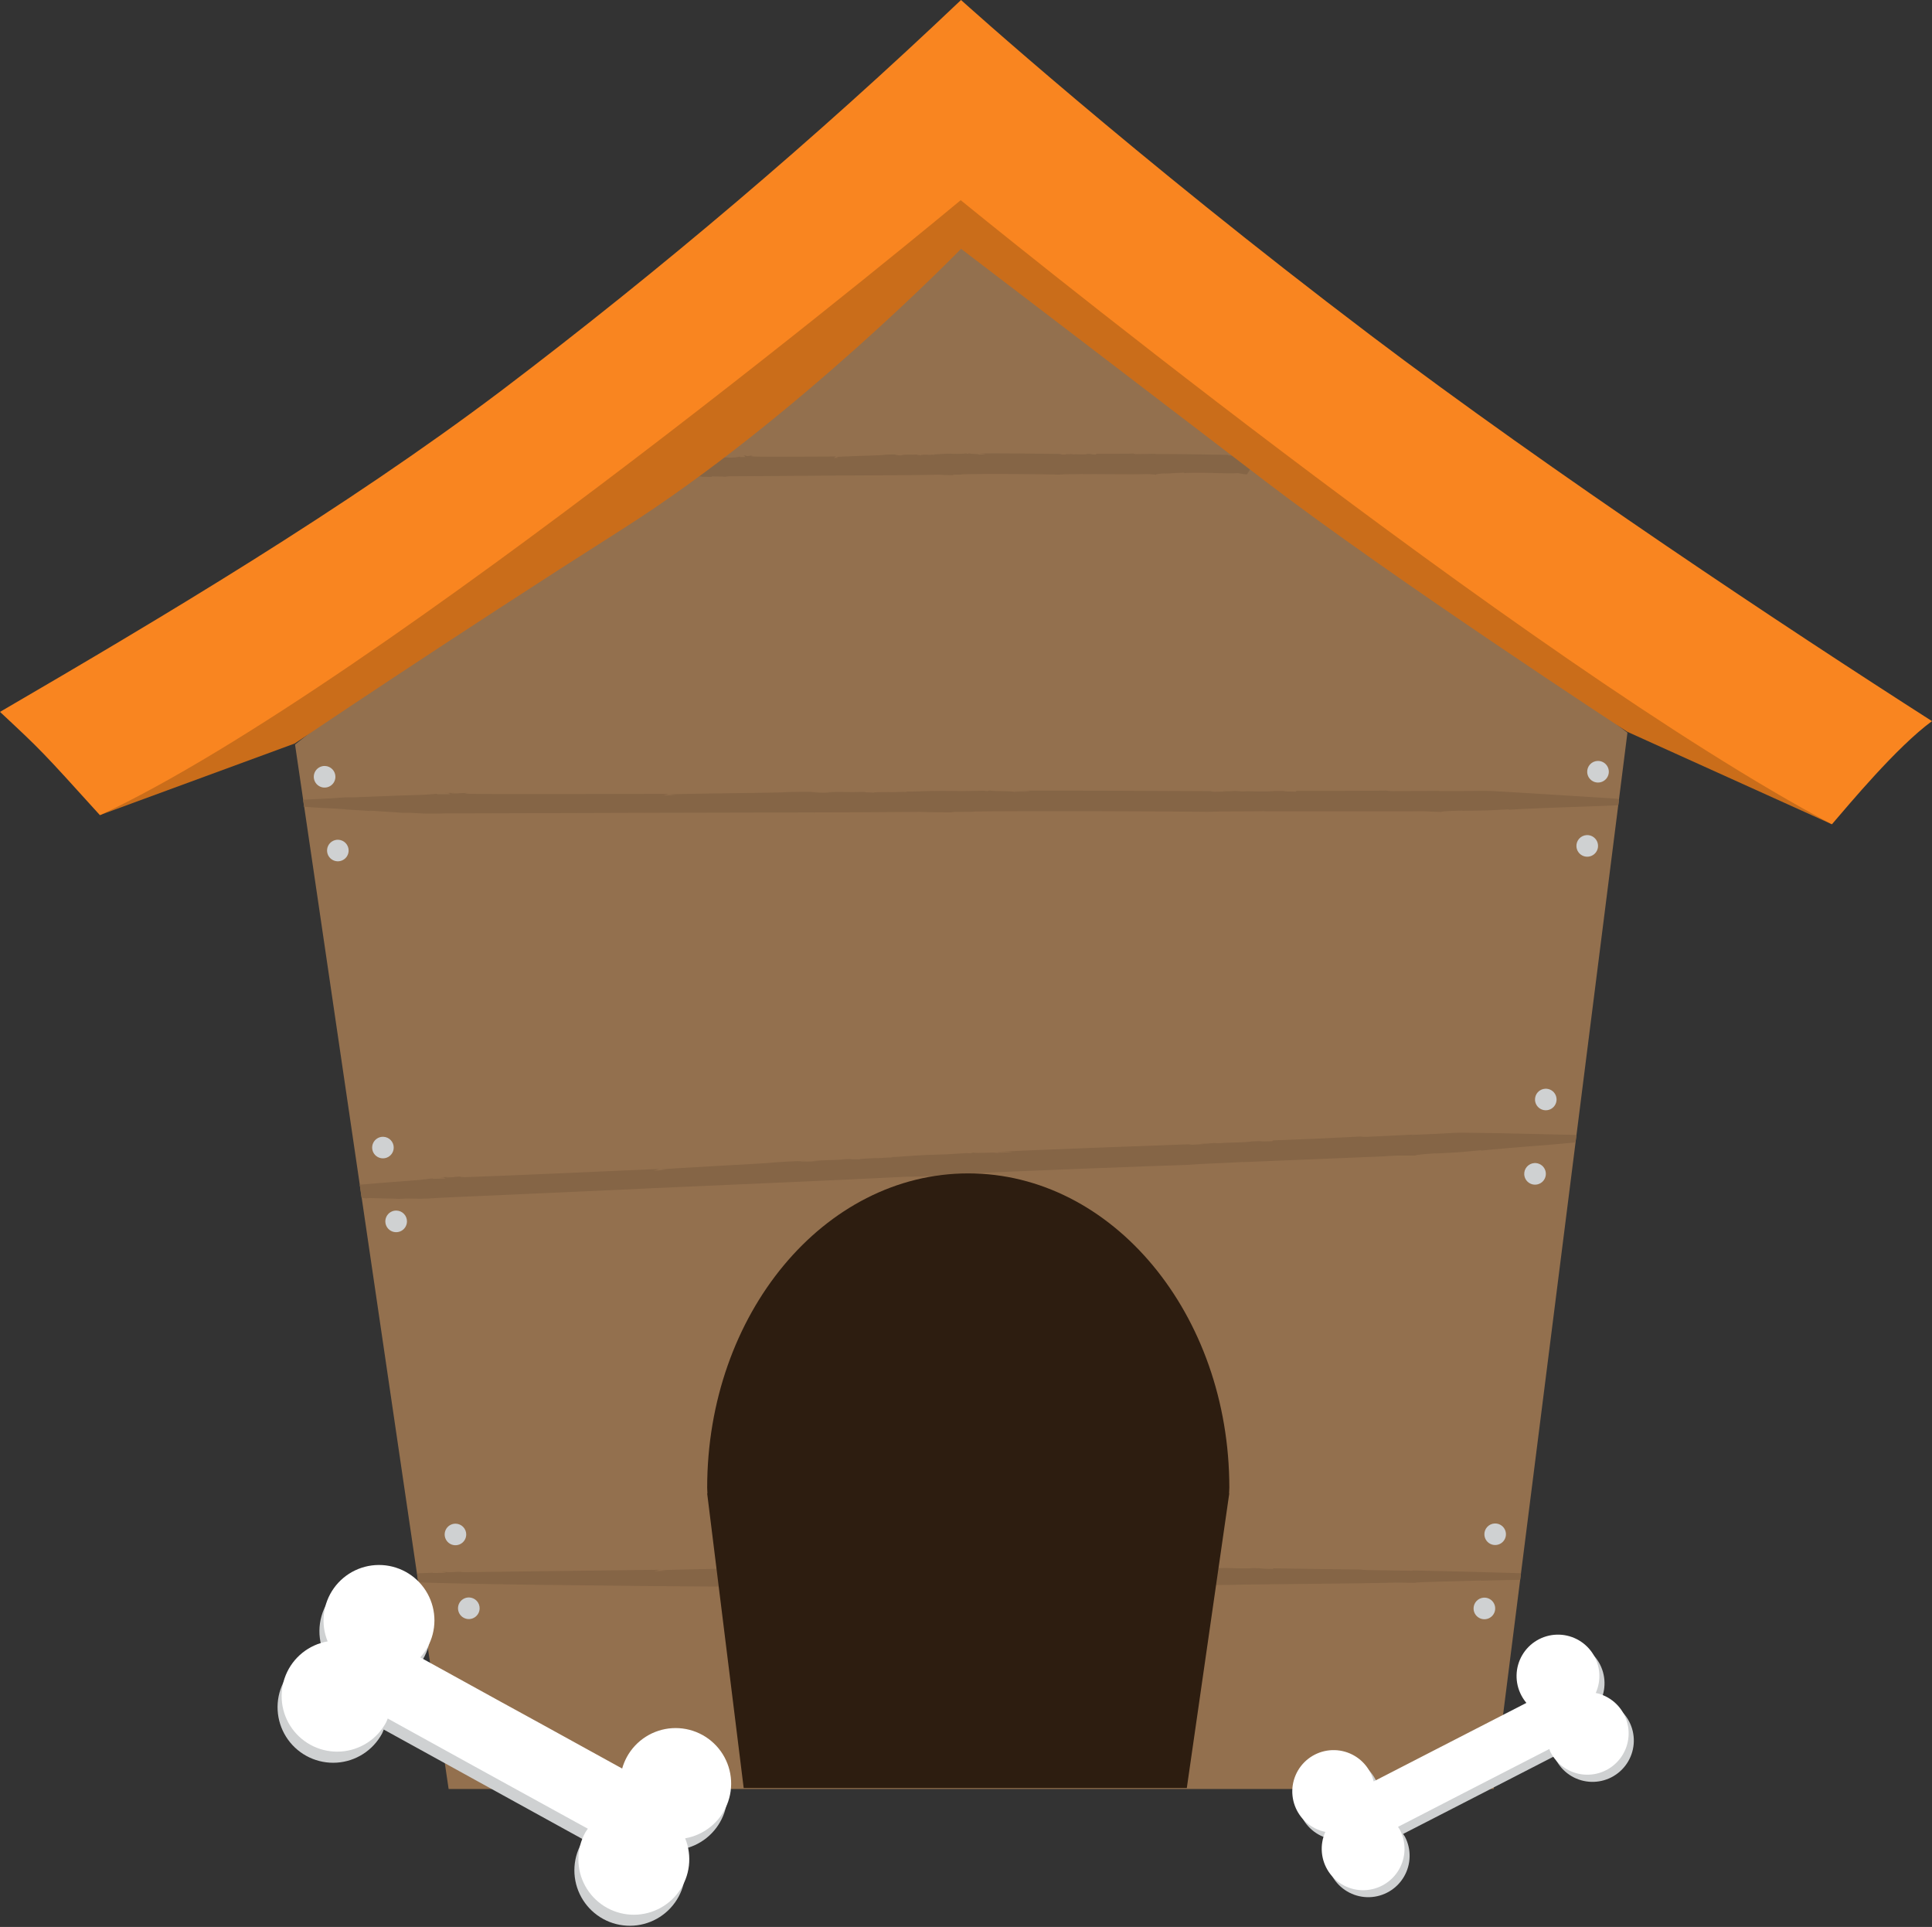 <svg width="710" height="708" viewBox="0 0 710 708" fill="none" xmlns="http://www.w3.org/2000/svg">
<rect x="0" y="0" width="710" height="708" fill="#333333" stroke="none"/>
<path d="M513.911 173.383C512.148 173.381 510.386 173.467 508.631 173.642C510.395 173.665 512.158 173.579 513.911 173.383V173.383Z" fill="#F1F2F2"/>
<path d="M127.414 215.832L129.025 215.68L127.414 215.832Z" fill="#F1F2F2"/>
<path d="M413.215 181.729L412.945 182.047C408.241 182.47 411.557 181.847 407.241 182.306C405.595 182.858 400.068 182.905 398.598 183.258C397.945 183.311 397.288 183.311 396.634 183.258C395.472 183.495 394.292 183.637 393.107 183.681C392.636 183.787 393.471 183.681 393.836 183.751L390.79 184.104C389.614 184.104 389.285 184.045 390.578 183.904C382.594 184.539 344.258 187.784 335.662 188.665C336.779 188.736 339.425 188.383 340.46 188.548C338.202 188.9 337.108 188.806 336.12 189.053C335.215 188.736 331.123 189.406 329.359 189.171L328.724 189.441H327.548C317.576 190.617 325.278 189.77 316.411 190.511C311.284 191.005 308.874 191.534 306.004 191.686C306.439 191.686 307.58 191.686 306.251 191.863C306.004 191.686 302.723 192.321 302.065 192.18C300.76 192.321 296.55 192.686 297.996 192.815C297.267 192.744 293.504 193.038 295.727 192.721C294.457 192.827 293.234 192.897 292.316 193.038L293.963 192.968C289.67 193.391 287.319 193.391 284.555 193.885H286.143C284.246 194.155 282.33 194.254 280.416 194.179L283.038 193.849C278.781 194.249 276.229 194.496 272.702 194.955L273.96 194.849C269.468 195.519 245.89 197.858 241.763 198.563H243.691L240.163 199.057C240.587 199.057 241.833 198.234 242.198 198.27C234.53 198.975 194.689 202.725 187.599 203.23C184.741 203.372 187.058 202.948 187.093 202.913C183.565 203.301 185.611 203.266 182.66 203.513C181.848 203.513 182.812 203.336 183.259 203.277C182.391 203.31 181.527 203.405 180.672 203.56C182.295 203.477 181.636 203.795 182.33 203.901L178.532 204.218L178.685 204.042C176.75 204.484 174.785 204.778 172.805 204.923L153.32 206.628C154.223 206.401 155.143 206.248 156.071 206.169C155.213 206.24 153.931 206.381 153.143 206.393C154.684 206.393 150.486 206.745 151.697 206.698C147.087 207.509 141.113 207.698 136.986 208.332C136.657 208.709 128.754 215.151 128.754 215.562C127.484 215.668 126.214 215.785 125.826 215.785C127.218 215.772 128.609 215.674 129.989 215.492L130.201 215.256C133.246 214.892 130.93 215.315 133.905 215.033C134.081 215.209 131.341 215.492 128.919 215.727C130.673 215.675 132.422 215.503 134.152 215.209C136.198 215.104 133.94 215.456 136.41 215.303C138.162 215.092 140.455 214.716 142.478 214.633C147.393 214.387 149.957 213.681 154.449 213.458L153.967 213.564C155.566 213.564 158.67 213.105 161.528 212.952C160.716 212.952 159.999 212.952 161.704 212.741C164.997 212.564 167.231 212.247 169.642 212.176L171.935 211.789L239.963 205.405L239.516 205.476C257.003 203.806 292.916 200.585 310.967 198.705C313.777 198.634 317.634 198.246 320.563 198.035C318.928 198.105 319.469 197.929 320.739 197.823C329.629 197.035 321.327 197.647 330.311 196.765C340.648 195.66 380.277 192.274 389.485 191.604C394.388 190.899 400.574 190.534 405.395 189.935L404.913 190.041C410.099 189.476 439.521 187.067 445.542 186.432H444.731C449.975 185.797 449.281 186.15 453.444 185.856C452.868 185.621 457.36 185.045 459.089 184.868L459.03 184.939C461.617 184.657 467.461 183.869 471.742 183.446L471.589 183.622C475.117 183.128 481.879 182.599 484.442 182.341C490.322 181.882 499.4 181.342 507.232 180.425H512.347L513.076 180.307C513.076 180.307 520.755 174.077 510.278 173.842L510.431 173.677L508.384 173.877C505.915 174.018 504.857 174.312 504.951 174.135L508.314 173.853C505.844 174.03 507.561 173.783 508.502 173.606C507.467 173.689 506.456 173.759 505.633 173.783C505.151 173.889 505.997 173.783 506.385 173.783C505.056 173.959 503.222 174.276 501.599 174.347C499.071 174.559 501.411 174.1 498.459 174.347C482.878 175.628 467.767 176.804 452.021 178.25C451.657 178.25 452.092 178.179 452.539 178.109L439.274 179.425C438.638 179.459 438.001 179.435 437.369 179.355C437.734 179.355 431.772 179.966 425.68 180.53L413.215 181.729Z" fill="#F1F2F2"/>
<path d="M353.254 80.585L108.422 273.541L164.867 657.301H548.919L598.073 269.203L353.254 80.585Z" fill="#93704E"/>
<path d="M598.309 417.499L600.461 417.558L598.309 417.499Z" fill="#856546"/>
<path d="M593.522 417.405L598.309 417.535L593.522 417.405Z" fill="#856546"/>
<path d="M93.017 439.188L90.889 439.118L93.017 439.188Z" fill="#856546"/>
<path d="M542.04 416.23C539.5 416.23 536.96 416.1 534.408 416.23C529.316 416.559 524.189 416.759 519.015 416.982C518.533 416.982 519.097 416.912 519.697 416.853L502.222 417.699C501.393 417.715 500.564 417.672 499.741 417.57C500.212 417.57 492.368 417.981 484.336 418.334L467.873 419.004L467.485 419.31C461.335 419.58 465.686 419.063 460.006 419.369C457.795 419.862 450.598 419.721 448.611 420.015C447.752 420.044 446.892 420.024 446.036 419.956C444.507 420.15 442.967 420.248 441.426 420.25C440.791 420.344 441.896 420.25 442.379 420.344L438.357 420.591C436.781 420.591 436.393 420.474 438.098 420.379C427.585 420.732 377.149 422.637 365.836 423.213C367.295 423.318 370.787 423.06 372.128 423.271C369.141 423.542 367.718 423.401 366.401 423.612C365.225 423.271 359.827 423.789 357.546 423.495L356.699 423.753L355.206 423.671C342.047 424.459 352.195 423.918 340.53 424.353C333.886 424.659 330.687 425.093 326.995 425.14C327.63 425.14 328.724 425.211 327.136 425.329C326.83 425.152 322.432 425.67 321.621 425.505C319.916 425.599 314.365 425.811 316.247 425.999C315.306 425.905 310.367 426.057 313.295 425.811C311.625 425.881 310.003 425.905 308.803 426.01H310.955C305.311 426.281 302.23 426.21 298.561 426.598H300.654C298.15 426.804 295.635 426.832 293.128 426.681L296.585 426.457C290.988 426.704 287.624 426.857 282.968 427.186L284.626 427.127C278.746 427.644 247.642 429.161 242.186 429.713L244.714 429.807L240.01 430.184C240.575 430.184 242.256 429.42 242.727 429.467C232.637 429.913 180.19 432.264 170.877 432.511C167.114 432.511 170.183 432.217 170.23 432.182C165.655 432.452 168.266 432.476 164.35 432.629C163.292 432.629 164.562 432.452 165.161 432.405C163.456 432.5 161.881 432.488 161.751 432.582C163.88 432.582 162.986 432.864 163.903 432.993L161.398 433.076L158.894 433.134L159.105 432.97C158 432.97 156.295 433.428 151.391 433.746C144.782 434.216 137.738 434.815 132.188 435.274L132.87 440.117C133.902 440.267 134.944 440.338 135.986 440.329C134.916 440.329 133.975 440.164 136.245 440.188C140.572 440.364 143.524 440.317 146.699 440.493L149.733 440.364C151.615 440.364 154.202 440.505 157.294 440.364L162.292 440.058L167.948 439.8L194.49 438.624L239.293 436.602H238.705C261.73 435.556 308.991 433.593 332.781 432.358C336.461 432.358 341.541 432.123 345.375 432.018C343.246 432.018 343.964 431.876 345.634 431.806C357.393 431.347 346.422 431.653 358.252 431.089C371.869 430.348 424.01 428.362 436.111 428.009C442.59 427.48 450.716 427.339 457.066 426.904L456.431 426.998L509.901 424.811H508.831C515.758 424.365 514.829 424.694 520.285 424.553C519.556 424.294 525.483 423.871 527.752 423.753L527.67 423.824L535.219 423.412C538.289 423.213 541.617 422.813 544.427 422.59L544.215 422.754C548.919 422.213 557.727 421.579 561.102 421.261C566.041 420.885 572.685 420.356 578.965 419.756L579.329 416.994L549.66 416.336L542.04 416.23Z" fill="#856546"/>
<path d="M136.903 298.039C135.81 297.945 134.857 297.792 137.162 297.91C141.583 298.263 144.594 298.333 147.828 298.651H150.92C152.849 298.733 155.483 298.968 158.646 298.944L163.762 298.85H169.547L196.688 298.768L242.55 298.627H241.95C265.469 298.533 313.812 298.556 338.143 298.298C341.894 298.474 347.092 298.439 351.019 298.486C348.832 298.415 349.585 298.286 351.278 298.298C363.249 298.298 352.089 298.169 364.213 298.098C378.136 297.933 431.442 298.098 443.813 298.274C450.457 298.016 458.747 298.204 465.25 298.039L464.592 298.11H519.262H518.168C525.224 297.945 524.295 298.227 529.869 298.321C529.14 298.027 535.207 297.863 537.524 297.839L537.43 297.898L545.156 297.804C548.296 297.734 551.706 297.463 554.563 297.357L554.328 297.522C559.138 297.169 568.181 296.887 571.638 296.723C577.929 296.534 586.925 296.182 594.734 295.864L595.004 293.76C594.604 293.513 595.275 293.525 591.3 293.266L560.161 291.327L552.4 290.868C549.801 290.727 547.214 290.539 544.603 290.563C539.394 290.668 534.149 290.657 528.857 290.657C528.375 290.598 528.951 290.598 529.563 290.563L511.7 290.68C510.849 290.661 510 290.582 509.16 290.445C509.642 290.516 501.622 290.551 493.414 290.563H476.516L476.104 290.857C469.825 290.857 474.282 290.527 468.473 290.598C466.203 291.009 458.818 290.598 456.807 290.774C455.934 290.767 455.063 290.708 454.197 290.598C452.632 290.733 451.061 290.768 449.493 290.704C448.846 290.774 449.975 290.774 450.457 290.845L446.353 290.915C444.742 290.845 444.354 290.715 446.094 290.692C435.358 290.61 383.769 290.398 372.222 290.516C373.703 290.68 377.278 290.516 378.63 290.833C375.573 290.974 374.127 290.774 372.751 290.939C371.575 290.539 366.024 290.845 363.708 290.445L362.837 290.668L361.309 290.527C347.856 290.763 358.239 290.645 346.315 290.586C339.518 290.586 336.226 290.927 332.463 290.821C333.11 290.821 334.227 290.962 332.592 291.009C332.286 290.821 327.83 291.15 326.959 291.009C325.207 291.009 319.539 291.009 321.456 291.268C320.492 291.139 315.435 291.08 318.446 290.962C316.74 290.962 315.082 290.962 313.859 290.962L316.047 291.045C310.284 291.045 307.145 290.868 303.382 291.115L305.51 291.221C302.948 291.319 300.383 291.245 297.831 290.998L301.359 290.915C295.644 290.915 292.187 290.915 287.424 291.08H289.153C283.073 291.35 251.311 291.562 245.713 291.891L248.289 292.103L243.479 292.267C244.055 292.267 245.831 291.609 246.278 291.679C235.977 291.679 182.342 291.856 172.817 291.679C168.983 291.562 172.123 291.35 172.17 291.327C167.466 291.397 170.159 291.538 166.184 291.515C165.091 291.515 166.408 291.362 167.019 291.327C165.279 291.327 163.656 291.327 163.491 291.327C165.667 291.409 164.75 291.656 165.667 291.821H163.115H160.551L160.787 291.656C159.611 291.656 157.894 291.997 152.873 292.114C144.394 292.35 135.233 292.773 126.673 293.09C126.802 293.02 128.589 292.914 130.389 292.796C129.213 292.796 127.496 292.937 126.449 292.937C128.507 292.937 122.921 293.161 124.485 293.137C120.287 293.443 115.278 293.619 111.373 293.819L111.738 296.382H111.244C117.829 296.922 121.334 296.899 127.355 297.369H126.708C128.872 297.569 133.058 297.722 136.903 298.039Z" fill="#856546"/>
<path d="M455.973 167.2C456.937 167.386 457.919 167.461 458.901 167.423C457.933 167.261 456.953 167.186 455.973 167.2V167.2Z" fill="#856546"/>
<path d="M244.373 174.864L244.502 174.641C246.207 174.559 244.902 174.77 246.572 174.758C246.654 174.935 245.126 174.982 243.773 174.994C244.745 175.116 245.729 175.116 246.701 174.994C247.877 175.076 246.572 175.217 247.948 175.299C249.072 175.171 250.204 175.128 251.335 175.17V175.17C254.075 175.358 255.521 174.888 258.014 175.076L257.755 175.146C258.637 175.252 260.366 175.146 261.965 175.217C261.506 175.217 261.118 175.052 262.071 175.029C263.905 175.146 265.152 175.029 266.493 175.17L267.774 174.994C274.16 174.994 299.348 174.77 305.757 174.735H305.499C315.259 174.641 335.297 174.653 345.387 174.406C346.951 174.582 349.103 174.547 350.725 174.594C349.82 174.523 350.126 174.394 350.831 174.406C355.794 174.406 351.172 174.276 356.194 174.206C361.967 174.041 384.063 174.206 389.191 174.382C391.942 174.112 395.388 174.312 398.081 174.147L397.81 174.218C400.703 174.112 417.107 174.359 420.482 174.218H420.024C421.646 174.144 423.271 174.215 424.88 174.429C424.575 174.135 427.091 173.971 428.055 173.947V174.006C429.502 174.006 432.759 173.7 435.182 173.665L435.088 173.83C437.075 173.653 440.826 173.724 442.261 173.712C445.53 173.712 450.587 174.053 454.961 173.842L457.795 174.3H458.207C458.207 174.3 462.769 168.787 457.031 167.611L457.125 167.446H455.949C454.585 167.364 453.95 167.552 454.044 167.446H455.925C454.538 167.446 455.502 167.317 456.031 167.223C455.455 167.223 454.855 167.223 454.444 167.141C454.032 167.059 454.632 167.211 454.855 167.247C453.966 167.358 453.07 167.401 452.174 167.376C450.763 167.376 452.08 167.117 450.434 167.106C441.743 166.976 433.324 166.788 424.563 166.823C424.363 166.765 424.563 166.765 424.857 166.729L417.448 166.847C417.089 166.825 416.736 166.746 416.402 166.612C416.602 166.682 413.274 166.718 409.864 166.729H405.16C403.855 166.729 402.949 166.729 402.902 166.729L402.737 167.023C400.127 167.023 401.973 166.694 399.562 166.765C398.622 167.176 395.564 166.765 394.729 166.941C394.729 166.941 393.553 166.941 393.647 166.765C393.283 166.988 392.471 166.823 391.684 166.87C391.413 166.941 391.883 166.941 392.083 167.012H390.284C389.626 166.941 389.461 166.812 390.178 166.788C385.733 166.706 364.308 166.494 359.604 166.612C360.495 166.663 361.383 166.769 362.261 166.929C360.991 167.07 360.392 166.929 359.827 167.035C359.345 166.635 357.04 166.941 356.088 166.541L355.723 166.765L355.088 166.624C353.018 166.788 350.94 166.808 348.867 166.682C346.01 166.682 344.646 167.023 343.058 166.917C343.293 166.917 343.928 167.047 343.188 167.106C343.058 166.917 341.212 167.247 340.836 167.047C340.107 167.047 337.755 167.047 338.554 167.317C338.155 167.188 336.05 167.129 337.308 167.012C336.602 167.012 335.908 167.012 335.403 167.012L336.308 167.094C334.56 167.004 332.809 167.028 331.064 167.164L331.946 167.27C330.878 167.368 329.802 167.293 328.759 167.047L330.217 166.964C327.865 166.964 326.419 166.965 324.443 167.129H325.149C322.632 167.399 309.461 167.611 307.145 167.94L308.215 168.152L306.216 168.316C306.451 168.316 307.18 167.658 307.392 167.729C303.111 167.729 280.874 167.905 276.923 167.729C275.336 167.611 276.641 167.399 276.664 167.376C274.724 167.446 275.818 167.588 274.171 167.564C273.725 167.564 274.265 167.411 274.524 167.376C274.042 167.333 273.555 167.353 273.078 167.435C273.971 167.505 273.595 167.752 273.971 167.917H271.855L271.949 167.752C270.876 168.014 269.772 168.133 268.668 168.105C265.14 168.034 261.342 168.105 257.802 168.105C258.302 167.958 258.822 167.886 259.343 167.893C258.872 167.893 258.167 167.893 257.708 167.893C258.567 168.058 256.227 167.999 256.897 168.07C254.31 168.469 250.958 168.07 248.665 168.375C248.465 168.728 243.773 174.429 243.773 174.841C243.068 174.841 242.362 174.841 242.139 174.841C242.88 174.938 243.63 174.946 244.373 174.864V174.864Z" fill="#856546"/>
<path d="M600.461 579.55L593.546 579.303L600.461 579.55Z" fill="#856546"/>
<path d="M93.005 579.785L90.877 579.703L93.005 579.785Z" fill="#856546"/>
<path d="M92.865 579.773L90.101 579.668L92.806 579.773H92.865Z" fill="#856546"/>
<path d="M519.873 577.14L502.399 576.87C500.823 576.799 500.388 576.717 499.917 576.67C500.388 576.67 492.544 576.599 484.513 576.482L468.049 576.223L467.65 576.458C461.499 576.388 465.862 576.164 460.182 576.153C457.96 576.458 450.775 576 448.776 576.153C447.918 576.136 447.063 576.073 446.212 575.965C444.677 576.047 443.138 576.047 441.602 575.965C440.956 575.965 442.061 576.035 442.543 576.094H438.521C436.946 576.012 436.558 575.894 438.274 575.882C427.761 575.671 377.325 575.153 366.013 575.283C367.471 575.447 370.963 575.353 372.292 575.612C369.294 575.753 367.882 575.612 366.565 575.706C365.389 575.306 359.992 575.588 357.722 575.201L356.864 575.424L355.382 575.283C342.223 575.506 352.372 575.389 340.706 575.283C334.062 575.283 330.852 575.612 327.159 575.518C327.794 575.518 328.888 575.659 327.289 575.718C326.995 575.518 322.585 575.859 321.785 575.718C320.068 575.718 314.518 575.718 316.4 575.988C315.459 575.859 310.52 575.824 313.46 575.694C311.79 575.694 310.167 575.694 308.968 575.694L311.108 575.753C305.463 575.753 302.394 575.624 298.713 575.871L300.806 575.965C298.297 576.078 295.782 576.019 293.28 575.788L296.749 575.683C291.152 575.683 287.777 575.753 283.12 575.918H284.79C278.91 576.188 247.771 576.611 242.303 576.952L244.82 577.105L240.116 577.293C240.68 577.293 242.386 576.705 242.856 576.752L171.006 577.646C167.243 577.646 170.335 577.469 170.371 577.446C165.796 577.575 168.395 577.61 164.491 577.669C163.421 577.669 164.703 577.575 165.302 577.552C163.597 577.552 162.022 577.552 161.892 577.634C162.61 577.588 163.33 577.668 164.021 577.869L159.023 577.94L159.246 577.845C158.129 577.845 151.344 578.163 153.284 578.104L153.755 581.384C160.269 581.654 177.273 582.007 194.325 582.242L239.14 582.748H238.587C261.6 582.959 308.873 583.23 332.663 582.983C336.344 583.159 341.424 583.124 345.257 583.171C343.129 583.1 343.858 582.971 345.528 582.983C357.228 582.983 346.316 582.853 358.146 582.771C371.763 582.63 423.904 582.595 436.005 582.595C442.496 582.313 450.61 582.407 456.972 582.207H456.325C463.169 582.089 501.858 581.784 509.795 581.56H508.737C515.663 581.349 514.711 581.56 520.179 581.56C519.462 581.396 525.388 581.208 527.658 581.161H527.576L544.356 580.702L544.133 580.784C547.955 580.655 554.505 580.538 558.644 580.467L558.962 578.022C545.803 577.634 532.691 577.281 519.215 577.011C518.709 577.14 519.273 577.152 519.873 577.14Z" fill="#856546"/>
<path d="M451.68 548.715C451.68 548.01 451.774 547.328 451.774 546.623C451.774 482.837 408.817 431.124 355.829 431.124C302.841 431.124 259.884 482.849 259.884 546.623C259.884 547.328 259.966 548.01 259.978 548.715H259.884L273.301 656.949H436.146L451.751 548.715H451.68Z" fill="#2D1D10"/>
<path d="M176.262 590.988C176.246 591.775 175.996 592.539 175.545 593.183C175.093 593.828 174.461 594.324 173.727 594.609C172.993 594.893 172.192 594.954 171.424 594.783C170.655 594.611 169.955 594.216 169.412 593.647C168.869 593.077 168.507 592.36 168.373 591.584C168.238 590.809 168.337 590.012 168.656 589.292C168.975 588.573 169.501 587.965 170.166 587.545C170.832 587.125 171.607 586.912 172.394 586.933C172.914 586.945 173.427 587.059 173.903 587.27C174.379 587.48 174.809 587.782 175.169 588.159C175.528 588.536 175.809 588.979 175.997 589.465C176.185 589.95 176.275 590.468 176.262 590.988V590.988Z" fill="#CFD1D2"/>
<path d="M171.335 563.892C171.314 564.674 171.061 565.433 170.609 566.072C170.157 566.712 169.525 567.202 168.794 567.483C168.063 567.764 167.265 567.822 166.501 567.649C165.737 567.477 165.041 567.082 164.502 566.515C163.962 565.947 163.603 565.233 163.469 564.461C163.335 563.69 163.433 562.896 163.75 562.18C164.067 561.464 164.59 560.859 165.251 560.439C165.912 560.02 166.683 559.806 167.466 559.824C167.988 559.836 168.502 559.951 168.979 560.163C169.456 560.374 169.886 560.677 170.245 561.055C170.605 561.433 170.886 561.878 171.073 562.365C171.26 562.851 171.349 563.37 171.335 563.892V563.892Z" fill="#CFD1D2"/>
<path d="M149.556 448.84C149.54 449.626 149.29 450.39 148.839 451.035C148.387 451.679 147.755 452.175 147.021 452.46C146.287 452.745 145.486 452.805 144.717 452.634C143.949 452.463 143.249 452.068 142.706 451.498C142.163 450.929 141.801 450.211 141.667 449.436C141.532 448.661 141.63 447.863 141.95 447.144C142.269 446.425 142.795 445.817 143.46 445.397C144.126 444.976 144.901 444.763 145.688 444.784C146.208 444.796 146.721 444.911 147.197 445.121C147.673 445.332 148.103 445.634 148.463 446.011C148.822 446.387 149.103 446.831 149.291 447.316C149.479 447.802 149.569 448.319 149.556 448.84V448.84Z" fill="#CFD1D2"/>
<path d="M144.688 421.743C144.667 422.526 144.414 423.286 143.961 423.925C143.508 424.564 142.876 425.055 142.144 425.335C141.412 425.616 140.614 425.673 139.85 425.499C139.085 425.326 138.39 424.93 137.851 424.362C137.311 423.793 136.953 423.077 136.821 422.305C136.688 421.533 136.788 420.739 137.107 420.023C137.426 419.308 137.95 418.703 138.613 418.285C139.276 417.867 140.048 417.655 140.831 417.676C141.351 417.689 141.864 417.806 142.34 418.017C142.815 418.229 143.244 418.533 143.603 418.91C143.961 419.288 144.241 419.733 144.427 420.219C144.614 420.705 144.702 421.223 144.688 421.743V421.743Z" fill="#CFD1D2"/>
<path d="M128.119 312.593C128.1 313.376 127.85 314.136 127.399 314.777C126.948 315.418 126.317 315.91 125.586 316.193C124.855 316.475 124.057 316.535 123.292 316.364C122.527 316.192 121.83 315.799 121.289 315.232C120.748 314.665 120.388 313.95 120.253 313.178C120.119 312.406 120.216 311.612 120.533 310.896C120.85 310.179 121.372 309.572 122.034 309.153C122.695 308.733 123.467 308.519 124.25 308.537C124.771 308.549 125.284 308.664 125.76 308.874C126.236 309.085 126.666 309.387 127.025 309.763C127.384 310.14 127.666 310.584 127.854 311.069C128.041 311.555 128.132 312.072 128.119 312.593Z" fill="#CFD1D2"/>
<path d="M123.263 285.496C123.244 286.282 122.992 287.045 122.539 287.688C122.087 288.331 121.453 288.825 120.719 289.108C119.986 289.391 119.184 289.45 118.417 289.277C117.65 289.105 116.951 288.708 116.409 288.139C115.867 287.569 115.506 286.851 115.372 286.076C115.239 285.301 115.338 284.504 115.657 283.786C115.977 283.068 116.503 282.46 117.168 282.04C117.833 281.621 118.608 281.408 119.394 281.429C120.446 281.456 121.444 281.9 122.17 282.663C122.895 283.425 123.288 284.444 123.263 285.496V285.496Z" fill="#CFD1D2"/>
<path d="M579.329 311.017C579.372 311.803 579.647 312.557 580.12 313.186C580.592 313.815 581.241 314.289 581.983 314.549C582.725 314.809 583.528 314.843 584.29 314.647C585.052 314.45 585.738 314.033 586.262 313.446C586.786 312.86 587.124 312.131 587.234 311.352C587.343 310.574 587.219 309.78 586.877 309.072C586.535 308.364 585.991 307.773 585.313 307.374C584.635 306.976 583.854 306.787 583.068 306.832C582.548 306.861 582.038 306.992 581.568 307.218C581.098 307.444 580.677 307.76 580.33 308.149C579.982 308.538 579.715 308.991 579.543 309.483C579.372 309.976 579.299 310.497 579.329 311.017V311.017Z" fill="#CFD1D2"/>
<path d="M583.292 283.768C583.335 284.554 583.611 285.309 584.084 285.937C584.557 286.566 585.206 287.04 585.949 287.3C586.692 287.56 587.496 287.593 588.257 287.395C589.019 287.198 589.706 286.779 590.229 286.191C590.752 285.604 591.089 284.874 591.198 284.095C591.306 283.315 591.18 282.522 590.836 281.814C590.492 281.106 589.946 280.516 589.267 280.119C588.587 279.722 587.805 279.535 587.02 279.583C586.5 279.613 585.991 279.745 585.523 279.972C585.054 280.198 584.635 280.515 584.288 280.903C583.942 281.292 583.676 281.745 583.505 282.237C583.334 282.728 583.262 283.248 583.292 283.768V283.768Z" fill="#CFD1D2"/>
<path d="M560.149 431.512C560.193 432.297 560.468 433.052 560.94 433.681C561.413 434.309 562.061 434.784 562.804 435.044C563.546 435.304 564.349 435.338 565.11 435.141C565.872 434.945 566.558 434.527 567.082 433.941C567.606 433.354 567.945 432.626 568.054 431.847C568.164 431.068 568.04 430.275 567.698 429.567C567.356 428.858 566.811 428.268 566.133 427.869C565.455 427.47 564.674 427.282 563.889 427.327C562.84 427.391 561.858 427.866 561.157 428.65C560.457 429.434 560.095 430.463 560.149 431.512V431.512Z" fill="#CFD1D2"/>
<path d="M564.113 404.216C564.16 404.997 564.439 405.747 564.912 406.37C565.386 406.994 566.034 407.463 566.774 407.718C567.515 407.974 568.314 408.005 569.072 407.806C569.83 407.608 570.511 407.19 571.031 406.604C571.551 406.019 571.886 405.293 571.994 404.517C572.101 403.741 571.976 402.951 571.635 402.247C571.293 401.542 570.751 400.955 570.075 400.558C569.4 400.161 568.622 399.974 567.84 400.019C567.319 400.047 566.809 400.179 566.338 400.405C565.868 400.632 565.448 400.95 565.101 401.34C564.755 401.73 564.489 402.185 564.319 402.679C564.149 403.173 564.079 403.695 564.113 404.216V404.216Z" fill="#CFD1D2"/>
<path d="M541.534 591.188C541.578 591.974 541.853 592.729 542.327 593.358C542.8 593.986 543.449 594.46 544.192 594.72C544.935 594.98 545.738 595.013 546.5 594.815C547.262 594.618 547.948 594.199 548.471 593.612C548.995 593.024 549.332 592.294 549.44 591.515C549.548 590.736 549.422 589.942 549.079 589.234C548.735 588.526 548.189 587.936 547.509 587.539C546.83 587.142 546.048 586.955 545.262 587.003C544.214 587.067 543.233 587.543 542.535 588.327C541.836 589.111 541.476 590.14 541.534 591.188V591.188Z" fill="#CFD1D2"/>
<path d="M545.509 563.95C545.557 564.732 545.835 565.482 546.309 566.105C546.783 566.729 547.431 567.198 548.171 567.453C548.911 567.709 549.711 567.74 550.468 567.541C551.226 567.343 551.908 566.925 552.428 566.339C552.948 565.754 553.283 565.027 553.39 564.252C553.497 563.476 553.373 562.686 553.031 561.982C552.69 561.277 552.147 560.689 551.472 560.293C550.796 559.896 550.019 559.709 549.237 559.754C548.716 559.782 548.205 559.914 547.735 560.14C547.265 560.367 546.844 560.685 546.498 561.075C546.151 561.465 545.885 561.92 545.715 562.414C545.546 562.907 545.476 563.43 545.509 563.95V563.95Z" fill="#CFD1D2"/>
<path d="M108.304 273.176L36.725 299.473L358.628 63.962L673.216 302.859L597.956 268.838C597.956 268.838 511.148 212.129 464.898 176.733C418.648 141.337 353.183 91.423 353.183 91.423C353.183 91.423 292.363 153.998 228.874 194.308C165.385 234.618 108.304 273.176 108.304 273.176Z" fill="#CA6D1A"/>
<path d="M353.171 -7.62939e-06C299.613 50.896 243.265 98.776 184.388 143.418C126.296 187.243 59.056 227.141 0 261.562C15.217 275.751 15.217 275.751 36.725 299.509C138.844 251.899 353.054 73.555 353.054 73.555C353.054 73.555 561.525 243.634 673.216 302.859C679.308 295.806 697.006 274.446 710 264.959C656.941 231.032 570.498 173.724 503.457 122.999C416.155 56.909 353.171 -7.62939e-06 353.171 -7.62939e-06Z" fill="#F98520"/>
<path d="M228.934 649.651C230.582 646.609 232.977 644.036 235.893 642.174C238.809 640.311 242.151 639.22 245.605 639.003C249.058 638.786 252.51 639.451 255.637 640.934C258.763 642.417 261.461 644.671 263.477 647.483C265.493 650.294 266.761 653.572 267.161 657.008C267.562 660.445 267.082 663.926 265.767 667.126C264.452 670.326 262.345 673.139 259.643 675.301C256.942 677.463 253.735 678.904 250.324 679.487C251.627 682.675 252.1 686.141 251.699 689.562C251.298 692.982 250.036 696.245 248.031 699.046C246.026 701.846 243.344 704.093 240.234 705.576C237.125 707.059 233.691 707.73 230.252 707.526C226.813 707.323 223.482 706.251 220.57 704.411C217.658 702.571 215.26 700.023 213.6 697.005C211.94 693.987 211.073 690.598 211.079 687.154C211.085 683.71 211.964 680.324 213.635 677.312C213.905 676.818 214.27 676.418 214.564 675.972L185.577 660.008L170.007 651.426L141.02 635.462C140.797 635.967 140.656 636.485 140.385 636.978C138.737 640.02 136.342 642.593 133.426 644.456C130.511 646.319 127.169 647.41 123.716 647.629C120.263 647.847 116.81 647.185 113.683 645.704C110.556 644.224 107.856 641.973 105.837 639.164C103.818 636.354 102.546 633.078 102.141 629.643C101.735 626.208 102.209 622.726 103.519 619.524C104.828 616.322 106.93 613.505 109.626 611.337C112.323 609.169 115.527 607.722 118.936 607.131C117.538 603.755 117.072 600.066 117.586 596.449C118.101 592.832 119.576 589.419 121.859 586.566C124.142 583.713 127.149 581.525 130.566 580.23C133.983 578.934 137.686 578.579 141.287 579.201C144.888 579.823 148.257 581.399 151.041 583.766C153.825 586.132 155.923 589.202 157.116 592.656C158.31 596.109 158.554 599.819 157.824 603.399C157.095 606.979 155.417 610.298 152.968 613.009L182.284 629.149L197.854 637.731L227.17 653.871C227.601 652.404 228.193 650.989 228.934 649.651Z" fill="#CFD1D2"/>
<path d="M230.345 645.583C231.995 642.548 234.389 639.98 237.303 638.122C240.217 636.264 243.555 635.176 247.005 634.96C250.455 634.744 253.902 635.407 257.026 636.886C260.149 638.366 262.845 640.615 264.862 643.421C266.878 646.227 268.149 649.499 268.555 652.93C268.961 656.361 268.489 659.839 267.183 663.038C265.877 666.237 263.78 669.053 261.089 671.22C258.397 673.388 255.199 674.836 251.794 675.431C253.097 678.619 253.57 682.085 253.169 685.506C252.768 688.926 251.506 692.189 249.501 694.99C247.496 697.791 244.814 700.037 241.704 701.521C238.595 703.004 235.161 703.675 231.722 703.471C228.283 703.267 224.952 702.195 222.04 700.355C219.128 698.515 216.73 695.967 215.07 692.949C213.41 689.931 212.543 686.542 212.549 683.098C212.555 679.654 213.434 676.268 215.105 673.256C215.375 672.762 215.74 672.363 216.034 671.904L187.047 655.975L171.477 647.406L142.49 631.406C142.267 631.9 142.126 632.417 141.855 632.911C140.207 635.949 137.813 638.518 134.9 640.379C131.986 642.239 128.648 643.329 125.197 643.547C121.747 643.765 118.298 643.103 115.173 641.624C112.049 640.145 109.351 637.896 107.334 635.09C105.316 632.283 104.044 629.011 103.638 625.578C103.232 622.146 103.704 618.667 105.011 615.468C106.317 612.268 108.415 609.452 111.108 607.285C113.801 605.117 117 603.669 120.406 603.075C119.103 599.887 118.63 596.421 119.031 593C119.433 589.58 120.694 586.317 122.699 583.516C124.704 580.716 127.386 578.469 130.496 576.986C133.605 575.503 137.039 574.832 140.478 575.036C143.917 575.239 147.248 576.311 150.16 578.151C153.073 579.991 155.47 582.539 157.13 585.557C158.79 588.575 159.657 591.964 159.651 595.408C159.645 598.852 158.766 602.238 157.095 605.25C156.355 606.583 155.463 607.825 154.438 608.953L183.754 625.105L199.324 633.64L228.64 649.792C229.054 648.332 229.626 646.921 230.345 645.583Z" fill="white"/>
<path d="M560.961 625.479C559.773 623.196 559.185 620.65 559.25 618.078C559.316 615.506 560.033 612.993 561.336 610.774C562.638 608.554 564.482 606.702 566.696 605.39C568.91 604.078 571.421 603.349 573.993 603.272C576.566 603.195 579.116 603.771 581.404 604.948C583.693 606.125 585.646 607.863 587.079 610C588.512 612.137 589.38 614.602 589.6 617.166C589.82 619.729 589.385 622.306 588.337 624.656C590.849 625.179 593.187 626.33 595.134 628.001C597.08 629.673 598.571 631.81 599.467 634.214C600.363 636.617 600.635 639.209 600.258 641.746C599.88 644.283 598.866 646.683 597.309 648.722C595.752 650.761 593.703 652.372 591.354 653.405C589.006 654.438 586.433 654.859 583.878 654.629C581.322 654.398 578.867 653.524 576.741 652.088C574.615 650.652 572.888 648.7 571.721 646.416C571.55 646.032 571.401 645.64 571.274 645.24L549.343 656.514L537.583 662.556L515.64 673.818C515.884 674.145 516.107 674.487 516.31 674.841C517.499 677.123 518.088 679.669 518.024 682.241C517.959 684.813 517.243 687.326 515.941 689.546C514.64 691.765 512.796 693.619 510.583 694.932C508.37 696.244 505.86 696.974 503.287 697.053C500.715 697.131 498.164 696.556 495.875 695.38C493.586 694.204 491.633 692.467 490.199 690.331C488.764 688.194 487.896 685.729 487.675 683.166C487.454 680.603 487.887 678.025 488.934 675.675C486.421 675.155 484.081 674.007 482.132 672.338C480.183 670.668 478.689 668.532 477.79 666.129C476.891 663.726 476.617 661.135 476.991 658.597C477.366 656.058 478.379 653.657 479.934 651.616C481.489 649.575 483.537 647.962 485.885 646.927C488.233 645.892 490.806 645.469 493.362 645.697C495.918 645.926 498.375 646.799 500.502 648.234C502.63 649.669 504.358 651.62 505.527 653.904C506.039 654.918 506.433 655.987 506.703 657.09L528.881 645.699L540.64 639.656L562.831 628.265C562.107 627.408 561.48 626.473 560.961 625.479V625.479Z" fill="#CFD1D2"/>
<path d="M559.056 622.846C557.863 620.562 557.27 618.012 557.332 615.436C557.395 612.86 558.111 610.342 559.413 608.118C560.716 605.894 562.562 604.038 564.779 602.723C566.996 601.408 569.51 600.677 572.087 600.6C574.664 600.523 577.218 601.101 579.509 602.28C581.801 603.46 583.756 605.202 585.19 607.343C586.623 609.485 587.49 611.955 587.707 614.523C587.924 617.09 587.485 619.671 586.432 622.023C588.944 622.546 591.282 623.697 593.229 625.368C595.175 627.04 596.666 629.177 597.562 631.581C598.458 633.984 598.73 636.576 598.353 639.113C597.975 641.65 596.961 644.05 595.404 646.089C593.847 648.128 591.798 649.739 589.449 650.772C587.101 651.805 584.528 652.226 581.973 651.996C579.417 651.765 576.962 650.891 574.836 649.455C572.71 648.018 570.983 646.067 569.816 643.782C569.628 643.406 569.533 643.018 569.381 642.607L547.437 653.88L535.678 659.923L513.758 671.22C513.97 671.561 514.229 671.866 514.429 672.243C515.622 674.527 516.215 677.077 516.152 679.653C516.09 682.229 515.374 684.747 514.071 686.97C512.768 689.194 510.922 691.05 508.705 692.365C506.489 693.68 503.974 694.411 501.397 694.488C498.821 694.566 496.267 693.988 493.975 692.808C491.683 691.629 489.729 689.887 488.295 687.745C486.861 685.604 485.995 683.133 485.778 680.566C485.56 677.998 485.999 675.417 487.053 673.066C484.534 672.552 482.187 671.407 480.232 669.738C478.276 668.069 476.777 665.932 475.874 663.526C474.971 661.119 474.695 658.523 475.07 655.981C475.445 653.438 476.46 651.033 478.019 648.99C479.579 646.947 481.631 645.333 483.985 644.3C486.339 643.266 488.917 642.848 491.477 643.083C494.037 643.318 496.495 644.199 498.622 645.643C500.748 647.088 502.472 649.048 503.634 651.341C504.146 652.355 504.54 653.424 504.809 654.527L527 643.112L538.759 637.07L560.937 625.679C560.214 624.802 559.583 623.852 559.056 622.846V622.846Z" fill="white"/>
</svg>
